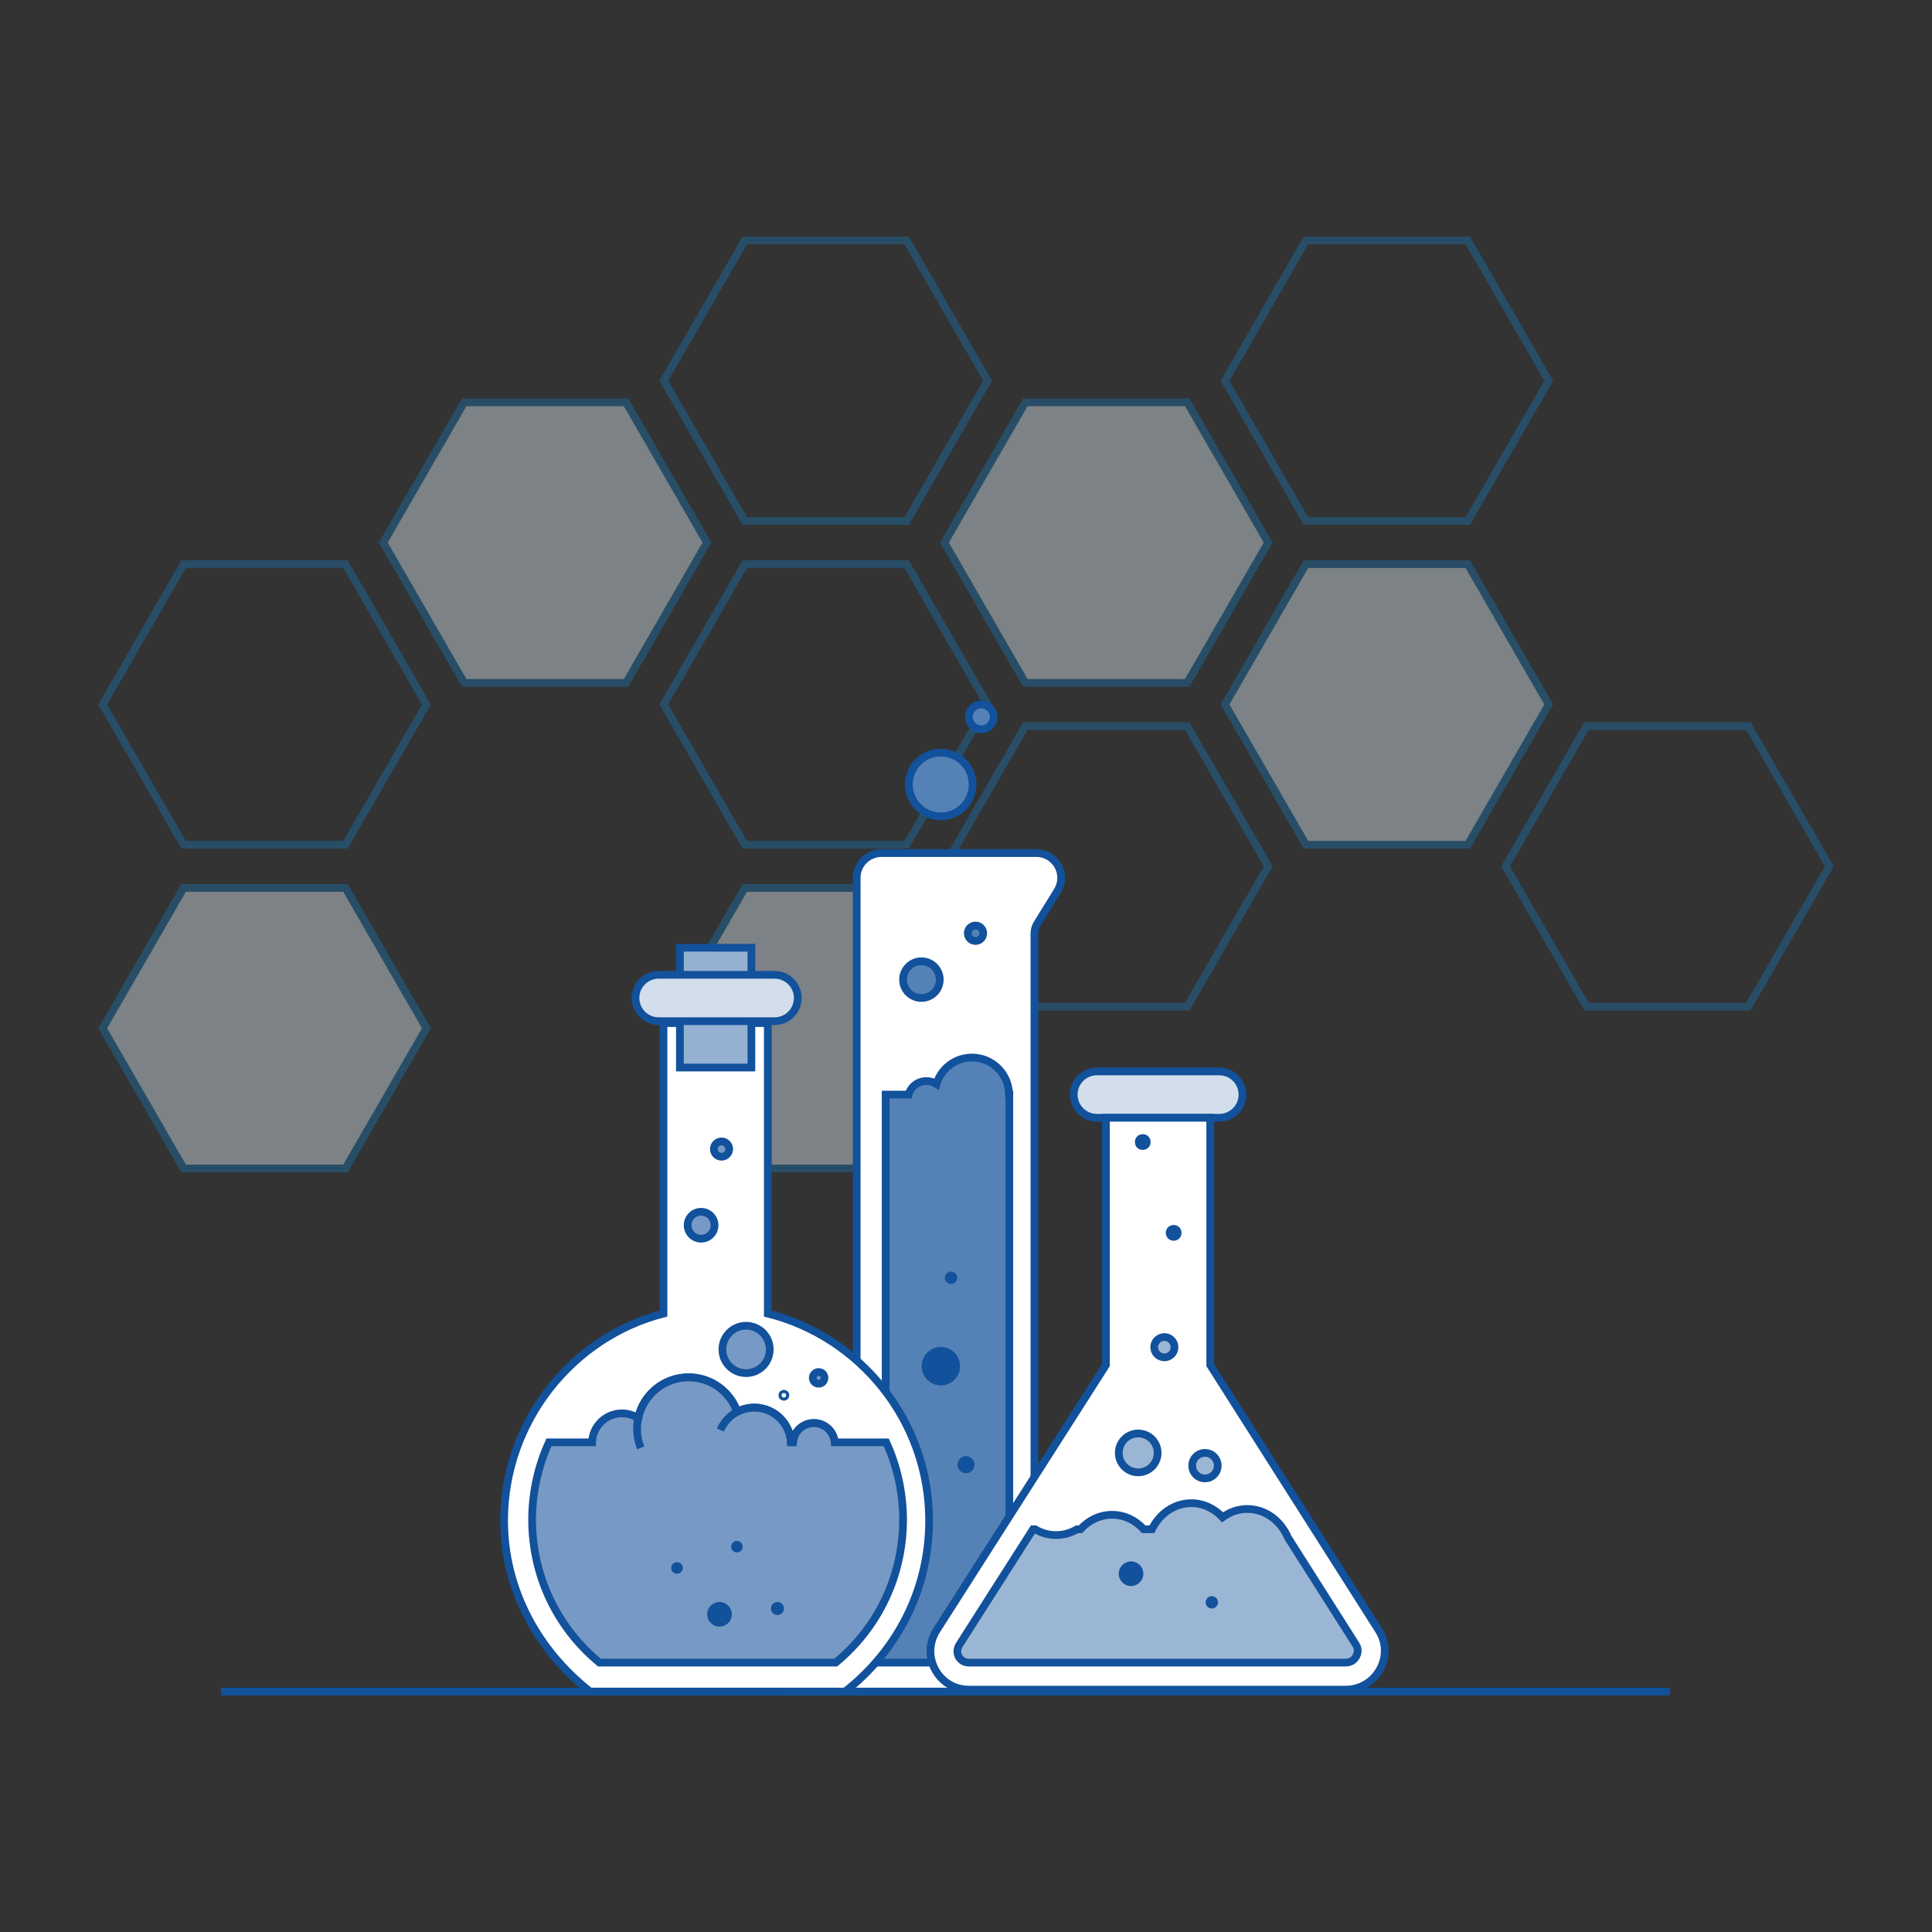 <?xml version="1.0" encoding="utf-8"?>
<!DOCTYPE svg PUBLIC "-//W3C//DTD SVG 1.1//EN" "http://www.w3.org/Graphics/SVG/1.1/DTD/svg11.dtd">
<svg width="330px" height="330px" viewBox="0 0 250 250" version="1.1" xmlns="http://www.w3.org/2000/svg" >
  <rect x="0" y="0" width="250" height="250" fill="#333333" stroke="none"/>
  <g>
    <g id="XMLID_51_" opacity="0.4">
      <g id="XMLID_240_">
        <g id="XMLID_242_">
          <g id="XMLID_251_">
            <polygon
              id="XMLID_252_"
              fill="none"
              stroke="#1774B5"
              strokeWidth="1.5"
              strokeMiterlimit="10"
              points="205.294,130.258 
        194.82,112.104 205.294,93.951 226.24,93.951 236.713,112.104 226.24,130.258 					"
            />
          </g>
        </g>
      </g>
      <g id="XMLID_204_">
        <g id="XMLID_223_">
          <g id="XMLID_230_">
            <polygon
              id="XMLID_231_"
              fill="#E9F8FF"
              stroke="#1774B5"
              strokeWidth="1.5"
              strokeMiterlimit="10"
              points="168.987,109.311 
        158.514,91.158 168.987,73.004 189.934,73.004 200.406,91.158 189.934,109.311 					"
            />
          </g>
          <g id="XMLID_228_">
            <polygon
              id="XMLID_229_"
              fill="none"
              stroke="#1774B5"
              strokeWidth="1.5"
              strokeMiterlimit="10"
              points="168.987,67.418 
        158.514,49.265 168.987,31.112 189.934,31.112 200.406,49.265 189.934,67.418 					"
            />
          </g>
        </g>
        <g id="XMLID_206_">
          <g id="XMLID_215_">
            <polygon
              id="XMLID_216_"
              fill="none"
              stroke="#1774B5"
              strokeWidth="1.5"
              strokeMiterlimit="10"
              points="132.68,130.258 
        122.207,112.104 132.68,93.951 153.627,93.951 164.1,112.104 153.627,130.258 					"
            />
          </g>
          <g id="XMLID_213_">
            <polygon
              id="XMLID_214_"
              fill="#E9F8FF"
              stroke="#1774B5"
              strokeWidth="1.5"
              strokeMiterlimit="10"
              points="132.68,88.365 
        122.207,70.211 132.68,52.058 153.627,52.058 164.1,70.211 153.627,88.365 					"
            />
          </g>
        </g>
      </g>
      <g id="XMLID_168_">
        <g id="XMLID_187_">
          <g id="XMLID_196_">
            <polygon
              id="XMLID_197_"
              fill="#E9F8FF"
              stroke="#1774B5"
              strokeWidth="1.5"
              strokeMiterlimit="10"
              points="96.374,151.203 
        85.9,133.051 96.374,114.897 117.32,114.897 127.793,133.051 117.32,151.203 					"
            />
          </g>
          <g id="XMLID_194_">
            <polygon
              id="XMLID_195_"
              fill="none"
              stroke="#1774B5"
              strokeWidth="1.5"
              strokeMiterlimit="10"
              points="96.374,109.311 
        85.9,91.158 96.374,73.004 117.32,73.004 127.793,91.158 117.32,109.311 					"
            />
          </g>
          <g id="XMLID_192_">
            <polygon
              id="XMLID_193_"
              fill="none"
              stroke="#1774B5"
              strokeWidth="1.5"
              strokeMiterlimit="10"
              points="96.374,67.418 
        85.9,49.265 96.374,31.112 117.32,31.112 127.793,49.265 117.32,67.418 					"
            />
          </g>
        </g>
        <g id="XMLID_170_">
          <g id="XMLID_177_">
            <polygon
              id="XMLID_178_"
              fill="#E9F8FF"
              stroke="#1774B5"
              strokeWidth="1.5"
              strokeMiterlimit="10"
              points="60.066,88.365 
        49.594,70.211 60.066,52.058 81.013,52.058 91.486,70.211 81.013,88.365 					"
            />
          </g>
        </g>
      </g>
      <g id="XMLID_73_">
        <g id="XMLID_151_">
          <g id="XMLID_160_">
            <polygon
              id="XMLID_161_"
              fill="#E9F8FF"
              stroke="#1774B5"
              strokeWidth="1.5"
              strokeMiterlimit="10"
              points="23.76,151.203 
        13.287,133.051 23.76,114.897 44.706,114.897 55.18,133.051 44.706,151.203 					"
            />
          </g>
          <g id="XMLID_158_">
            <polygon
              id="XMLID_159_"
              fill="none"
              stroke="#1774B5"
              strokeWidth="1.5"
              strokeMiterlimit="10"
              points="23.76,109.311 
        13.287,91.158 23.76,73.004 44.706,73.004 55.18,91.158 44.706,109.311 					"
            />
          </g>
        </g>
      </g>
    </g>

    <line
      id="XMLID_23_"
      fill="none"
      stroke="#12519B"
      strokeWidth="1.5"
      strokeLinecap="round"
      strokeLinejoin="round"
      strokeMiterlimit="10"
      x1="28.605"
      y1="218.889"
      x2="216.105"
      y2="218.889"
    />
    <g>
      <path
        id="XMLID_5_"
        fill="#FFFFFF"
        d="M140.196,214.639c-1.605-1.734-3.591-3.217-6.091-4.348v-90.186l2.877-4.986
  c1.277-2.214-0.32-4.981-2.877-4.981l0,0h-1.75h-17.929c-1.834,0-3.321,1.487-3.321,3.321v96.832
  c-2.5,1.131-4.652,2.613-6.257,4.348h-0.084c-1.192,0-2.159,0.967-2.159,2.158v1.842h39.75v-1.842
  C142.355,215.605,141.389,214.639,140.196,214.639z"
      />

      <path
        id="XMLID_33_"
        fill="none"
        stroke="#12519B"
        strokeWidth="1.5"
        strokeLinecap="round"
        strokeLinejoin="round"
        strokeMiterlimit="10"
        d="
  M139.946,214.639c-1.605-1.734-3.591-3.217-6.091-4.348v-89.506c0-0.445,0.123-0.88,0.357-1.259l2.621-4.246
  c1.32-2.137-0.217-4.893-2.729-4.893l0,0h-1.75h-18.293c-1.771,0-3.207,1.436-3.207,3.207v96.696
  c-2.5,1.131-4.402,2.848-6.007,4.598h-0.084c-1.324,0-2.409,1.084-2.409,2.408v1.592h39.75v-2.092
  C142.105,215.605,141.139,214.639,139.946,214.639z"
      />
      <path
        id="XMLID_26_"
        fill="#5482B7"
        d="M132.663,213.48l-2.058-0.93v-70.912h-0.042c0-2.646-2.146-4.793-4.792-4.793
  c-2.172,0-4.004,1.447-4.591,3.43c-0.375-0.245-0.823-0.387-1.305-0.387c-1.099,0-2.022,0.74-2.305,1.75h-2.966v70.912
  l-2.058,0.93c-1.07,0.484-2.062,1.043-2.943,1.658h25.921C134.657,214.502,133.708,213.953,132.663,213.48z"
      />

      <path
        id="XMLID_94_"
        fill="none"
        stroke="#12519B"
        strokeWidth="1.5"
        strokeLinecap="round"
        strokeLinejoin="round"
        strokeMiterlimit="10"
        d="
  M132.663,213.48l-2.058-0.93v-70.912h-0.042c0-2.646-2.146-4.793-4.792-4.793c-2.172,0-4.004,1.447-4.591,3.43
  c-0.375-0.245-0.823-0.387-1.305-0.387c-1.099,0-2.022,0.74-2.305,1.75h-2.966v70.912l-2.058,0.93
  c-1.07,0.484-2.062,1.043-2.943,1.658h25.921C134.657,214.502,133.708,213.953,132.663,213.48z"
      />
      <circle
        id="XMLID_24_"
        fill="#5482B7"
        cx="119.23"
        cy="126.763"
        r="2.375"
      />

      <circle
        id="XMLID_50_"
        fill="none"
        stroke="#12519B"
        strokeWidth="1.5"
        strokeLinecap="round"
        strokeLinejoin="round"
        strokeMiterlimit="10"
        cx="119.23"
        cy="126.763"
        r="2.375"
      />
      <circle
        id="XMLID_4_"
        fill="#5482B7"
        cx="121.73"
        cy="101.513"
        r="4.125"
      />

      <circle
        id="XMLID_3_"
        fill="none"
        stroke="#12519B"
        strokeWidth="1.5"
        strokeLinecap="round"
        strokeLinejoin="round"
        strokeMiterlimit="10"
        cx="121.73"
        cy="101.513"
        r="4.125"
      />
      <circle
        id="XMLID_14_"
        fill="#5482B7"
        cx="126.98"
        cy="92.763"
        r="1.605"
      />

      <circle
        id="XMLID_8_"
        fill="none"
        stroke="#12519B"
        strokeWidth="1.5"
        strokeLinecap="round"
        strokeLinejoin="round"
        strokeMiterlimit="10"
        cx="126.98"
        cy="92.763"
        r="1.605"
      />
      <circle
        id="XMLID_28_"
        fill="#5482B7"
        cx="126.23"
        cy="120.763"
        r="1"
      />

      <circle
        id="XMLID_83_"
        fill="none"
        stroke="#12519B"
        strokeWidth="1.5"
        strokeLinecap="round"
        strokeLinejoin="round"
        strokeMiterlimit="10"
        cx="126.23"
        cy="120.763"
        r="1"
      />
      <circle
        id="XMLID_74_"
        fill="#12519B"
        cx="123.059"
        cy="165.342"
        r="0.797"
      />
      <circle
        id="XMLID_76_"
        fill="#12519B"
        cx="121.75"
        cy="176.783"
        r="2.488"
      />
      <circle
        id="XMLID_78_"
        fill="#12519B"
        cx="125"
        cy="189.533"
        r="1.105"
      />
    </g>
    <g>
      <path
        id="XMLID_13_"
        fill="#FFFFFF"
        d="M99.355,169.975v-37.586h-13.5v37.586c-11.75,3.01-20.625,13.93-20.625,26.789
  c0,8.996,4.445,16.875,11.124,22.125h33.003c6.679-5.25,10.873-13.129,10.873-22.125
  C120.23,183.904,111.355,172.984,99.355,169.975z"
      />

      <path
        id="XMLID_10_"
        fill="none"
        stroke="#12519B"
        strokeWidth="1.5"
        strokeLinecap="round"
        strokeLinejoin="round"
        strokeMiterlimit="10"
        d="
  M99.355,169.975v-37.586h-13.5v37.586c-11.75,3.01-20.625,13.93-20.625,26.789c0,8.996,4.445,16.875,11.124,22.125h33.003
  c6.679-5.25,10.873-13.129,10.873-22.125C120.23,183.904,111.355,172.984,99.355,169.975z"
      />
      <path
        id="XMLID_9_"
        fill="#769AC5"
        d="M114.68,186.639h-6.668c-0.106-1.398-1.272-2.5-2.698-2.5c-1.425,0-2.591,1.102-2.697,2.5
  h-0.273c-0.131-2.506-2.198-4.5-4.737-4.5c-0.798,0-1.548,0.199-2.208,0.547c-0.91-2.6-3.383-4.465-6.292-4.465
  c-3.21,0-5.889,2.27-6.523,5.289c-0.605-0.391-1.326-0.621-2.102-0.621c-2.098,0-3.802,1.668-3.869,3.75h-5.58
  c-1.425,3.121-2.176,6.564-2.176,10c0,7.205,3.17,13.926,8.71,18.5h30.58c5.54-4.574,8.71-11.295,8.71-18.5
  C116.855,193.203,116.104,189.76,114.68,186.639z"
      />

      <path
        id="XMLID_40_"
        fill="none"
        stroke="#12519B"
        strokeWidth="1.5"
        strokeLinecap="round"
        strokeLinejoin="round"
        strokeMiterlimit="10"
        d="
  M114.68,186.639h-6.668c-0.106-1.398-1.272-2.5-2.698-2.5c-1.425,0-2.591,1.102-2.697,2.5h-0.273
  c-0.131-2.506-2.198-4.5-4.737-4.5c-0.798,0-1.548,0.199-2.208,0.547c-0.91-2.6-3.383-4.465-6.292-4.465
  c-3.21,0-5.889,2.27-6.523,5.289c-0.605-0.391-1.326-0.621-2.102-0.621c-2.098,0-3.802,1.668-3.869,3.75h-5.58
  c-1.425,3.121-2.176,6.564-2.176,10c0,7.205,3.17,13.926,8.71,18.5h30.58c5.54-4.574,8.71-11.295,8.71-18.5
  C116.855,193.203,116.104,189.76,114.68,186.639z"
      />

      <path
        id="XMLID_91_"
        fill="none"
        stroke="#12519B"
        strokeWidth="1.5"
        strokeLinecap="round"
        strokeLinejoin="round"
        strokeMiterlimit="10"
        d="
  M82.908,187.352c-0.303-0.762-0.47-1.594-0.47-2.463c0-3.682,2.985-6.668,6.667-6.668c2.91,0,5.384,1.865,6.294,4.465"
      />

      <path
        id="XMLID_29_"
        fill="none"
        stroke="#12519B"
        strokeWidth="1.5"
        strokeLinecap="round"
        strokeLinejoin="round"
        strokeMiterlimit="10"
        d="
  M100.671,190.518"
      />

      <path
        id="XMLID_38_"
        fill="none"
        stroke="#12519B"
        strokeWidth="1.5"
        strokeLinecap="round"
        strokeLinejoin="round"
        strokeMiterlimit="10"
        d="
  M93.225,185.049c0.72-1.709,2.41-2.91,4.381-2.91c2.623,0,4.75,2.127,4.75,4.75"
      />

      <path
        id="XMLID_39_"
        fill="none"
        stroke="#12519B"
        strokeWidth="1.5"
        strokeLinecap="round"
        strokeLinejoin="round"
        strokeMiterlimit="10"
        d="
  M102.605,186.846c0-1.494,1.213-2.707,2.708-2.707c1.496,0,2.709,1.213,2.709,2.707"
      />
      <rect
        id="XMLID_41_"
        x="87.98"
        y="122.638"
        fill="#94B1D2"
        width="9.25"
        height="15.5"
      />

      <rect
        id="XMLID_34_"
        x="87.98"
        y="122.638"
        fill="none"
        stroke="#12519B"
        strokeWidth="1.5"
        strokeLinecap="round"
        strokeLinejoin="round"
        strokeMiterlimit="10"
        width="9.25"
        height="15.5"
      />
      <path
        id="XMLID_30_"
        fill="#D2DEEC"
        d="M100.23,132.139h-15c-1.656,0-3-1.344-3-3l0,0c0-1.657,1.344-3,3-3h15c1.657,0,3,1.343,3,3
  l0,0C103.23,130.795,101.888,132.139,100.23,132.139z"
      />

      <path
        id="XMLID_6_"
        fill="none"
        stroke="#12519B"
        strokeWidth="1.5"
        strokeLinecap="round"
        strokeLinejoin="round"
        strokeMiterlimit="10"
        d="
  M100.23,132.139h-15c-1.656,0-3-1.344-3-3l0,0c0-1.657,1.344-3,3-3h15c1.657,0,3,1.343,3,3l0,0
  C103.23,130.795,101.888,132.139,100.23,132.139z"
      />
      <circle
        id="XMLID_47_"
        fill="#769AC5"
        cx="96.543"
        cy="174.617"
        r="3.063"
      />
      <circle
        id="XMLID_46_"
        fill="#769AC5"
        cx="93.365"
        cy="148.689"
        r="1.385"
      />
      <circle
        id="XMLID_43_"
        fill="#769AC5"
        cx="90.723"
        cy="158.546"
        r="1.741"
      />

      <circle
        id="XMLID_42_"
        fill="none"
        stroke="#12519B"
        strokeWidth="1.5"
        strokeLinecap="round"
        strokeLinejoin="round"
        strokeMiterlimit="10"
        cx="96.543"
        cy="174.617"
        r="3.063"
      />

      <circle
        id="XMLID_44_"
        fill="none"
        stroke="#12519B"
        strokeWidth="1.5"
        strokeLinecap="round"
        strokeLinejoin="round"
        strokeMiterlimit="10"
        cx="93.365"
        cy="148.689"
        r="0.99"
      />

      <circle
        id="XMLID_45_"
        fill="none"
        stroke="#12519B"
        strokeWidth="1.5"
        strokeLinecap="round"
        strokeLinejoin="round"
        strokeMiterlimit="10"
        cx="90.723"
        cy="158.546"
        r="1.741"
      />
      <circle
        id="XMLID_54_"
        fill="#769AC5"
        cx="105.932"
        cy="178.298"
        r="0.757"
      />

      <circle
        id="XMLID_48_"
        fill="none"
        stroke="#12519B"
        strokeWidth="1.5"
        strokeLinecap="round"
        strokeLinejoin="round"
        strokeMiterlimit="10"
        cx="105.932"
        cy="178.298"
        r="0.757"
      />

      <circle
        id="XMLID_59_"
        fill="none"
        stroke="#12519B"
        strokeWidth="1.5"
        strokeLinecap="round"
        strokeLinejoin="round"
        strokeMiterlimit="10"
        cx="101.432"
        cy="180.548"
        r="0.198"
      />
      <circle
        id="XMLID_27_"
        fill="#12519B"
        cx="87.605"
        cy="202.889"
        r="0.75"
      />
      <circle
        id="XMLID_35_"
        fill="#12519B"
        cx="93.105"
        cy="208.889"
        r="1.594"
      />
      <circle
        id="XMLID_71_"
        fill="#12519B"
        cx="95.355"
        cy="200.139"
        r="0.75"
      />
      <circle
        id="XMLID_56_"
        fill="#12519B"
        cx="100.605"
        cy="208.139"
        r="0.844"
      />
    </g>
    <g>
      <path
        id="XMLID_31_"
        fill="#D2DEEC"
        d="M157.772,144.639h-15.833c-1.657,0-3-1.344-3-3l0,0c0-1.657,1.343-3,3-3h15.833
  c1.657,0,3,1.343,3,3l0,0C160.772,143.295,159.43,144.639,157.772,144.639z"
      />

      <path
        id="XMLID_11_"
        fill="none"
        stroke="#12519B"
        strokeWidth="1.5"
        strokeLinecap="round"
        strokeLinejoin="round"
        strokeMiterlimit="10"
        d="
  M157.772,144.639h-15.833c-1.657,0-3-1.344-3-3l0,0c0-1.657,1.343-3,3-3h15.833c1.657,0,3,1.343,3,3l0,0
  C160.772,143.295,159.43,144.639,157.772,144.639z"
      />
      <path
        id="XMLID_12_"
        fill="#FFFFFF"
        d="M156.605,176.639v-32h-13.5v32l-21.907,34.314c-2.119,3.328,0.219,7.686,4.165,7.686
  h48.775c3.945,0,6.389-4.357,4.27-7.686L156.605,176.639z"
      />

      <path
        id="XMLID_22_"
        fill="none"
        stroke="#12519B"
        strokeWidth="1.5"
        strokeLinecap="round"
        strokeLinejoin="round"
        strokeMiterlimit="10"
        d="
  M156.605,176.639v-32h-13.5v32l-21.907,34.314c-2.119,3.328,0.219,7.686,4.165,7.686h48.775c3.945,0,6.389-4.357,4.27-7.686
  L156.605,176.639z"
      />
      <path
        id="XMLID_25_"
        fill="#9BB6D5"
        d="M175.455,212.82l-8.797-13.854c-0.926-2.188-2.93-3.703-5.252-3.703
  c-1.186,0-2.288,0.395-3.207,1.072c-1.045-1.127-2.471-1.822-4.043-1.822c-2.205,0-4.122,1.365-5.104,3.375h-1.055
  c-1.049-1.16-2.495-1.875-4.092-1.875c-1.598,0-3.043,0.715-4.092,1.875h-0.441c-0.811,0.477-1.734,0.75-2.717,0.75
  s-1.907-0.273-2.718-0.75h-0.261l-9.527,14.934c-0.471,0.738-0.197,1.359-0.102,1.531c0.16,0.293,0.545,0.785,1.314,0.785h48.775
  c0.824,0,1.213-0.545,1.341-0.779C175.682,213.992,175.841,213.428,175.455,212.82z"
      />

      <path
        id="XMLID_36_"
        fill="none"
        stroke="#12519B"
        strokeWidth="1.5"
        strokeLinecap="round"
        strokeLinejoin="round"
        strokeMiterlimit="10"
        d="
  M175.455,212.82l-8.797-13.854c-0.926-2.188-2.93-3.703-5.252-3.703c-1.186,0-2.288,0.395-3.207,1.072
  c-1.045-1.127-2.471-1.822-4.043-1.822c-2.205,0-4.122,1.365-5.104,3.375h-1.055c-1.049-1.16-2.495-1.875-4.092-1.875
  c-1.598,0-3.043,0.715-4.092,1.875h-0.441c-0.811,0.477-1.734,0.75-2.717,0.75s-1.907-0.273-2.718-0.75h-0.261l-9.527,14.934
  c-0.471,0.738-0.197,1.359-0.102,1.531c0.16,0.293,0.545,0.785,1.314,0.785h48.775c0.824,0,1.213-0.545,1.341-0.779
  C175.682,213.992,175.841,213.428,175.455,212.82z"
      />
      <circle
        id="XMLID_62_"
        fill="#9BB6D5"
        cx="147.284"
        cy="188.005"
        r="2.513"
      />

      <circle
        id="XMLID_61_"
        fill="none"
        stroke="#12519B"
        strokeWidth="1.5"
        strokeLinecap="round"
        strokeLinejoin="round"
        strokeMiterlimit="10"
        cx="147.284"
        cy="188.005"
        r="2.513"
      />
      <circle
        id="XMLID_64_"
        fill="#9BB6D5"
        cx="155.922"
        cy="189.654"
        r="1.65"
      />

      <circle
        id="XMLID_63_"
        fill="none"
        stroke="#12519B"
        strokeWidth="1.5"
        strokeLinecap="round"
        strokeLinejoin="round"
        strokeMiterlimit="10"
        cx="155.922"
        cy="189.654"
        r="1.65"
      />
      <circle
        id="XMLID_88_"
        fill="#9BB6D5"
        cx="150.668"
        cy="174.326"
        r="1.313"
      />

      <circle
        id="XMLID_65_"
        fill="none"
        stroke="#12519B"
        strokeWidth="1.5"
        strokeLinecap="round"
        strokeLinejoin="round"
        strokeMiterlimit="10"
        cx="150.668"
        cy="174.326"
        r="1.313"
      />
      <circle
        id="XMLID_89_"
        fill="#12519B"
        cx="146.355"
        cy="203.639"
        r="1.594"
      />
      <circle
        id="XMLID_90_"
        fill="#12519B"
        cx="156.809"
        cy="207.342"
        r="0.797"
      />

      <circle
        id="XMLID_37_"
        fill="none"
        stroke="#12519B"
        strokeWidth="1.5"
        strokeLinecap="round"
        strokeLinejoin="round"
        strokeMiterlimit="10"
        cx="151.872"
        cy="159.53"
        r="0.517"
      />

      <circle
        id="XMLID_2_"
        fill="none"
        stroke="#12519B"
        strokeWidth="1.5"
        strokeLinecap="round"
        strokeLinejoin="round"
        strokeMiterlimit="10"
        cx="147.872"
        cy="147.78"
        r="0.517"
      />
    </g>
  </g>
</svg>
